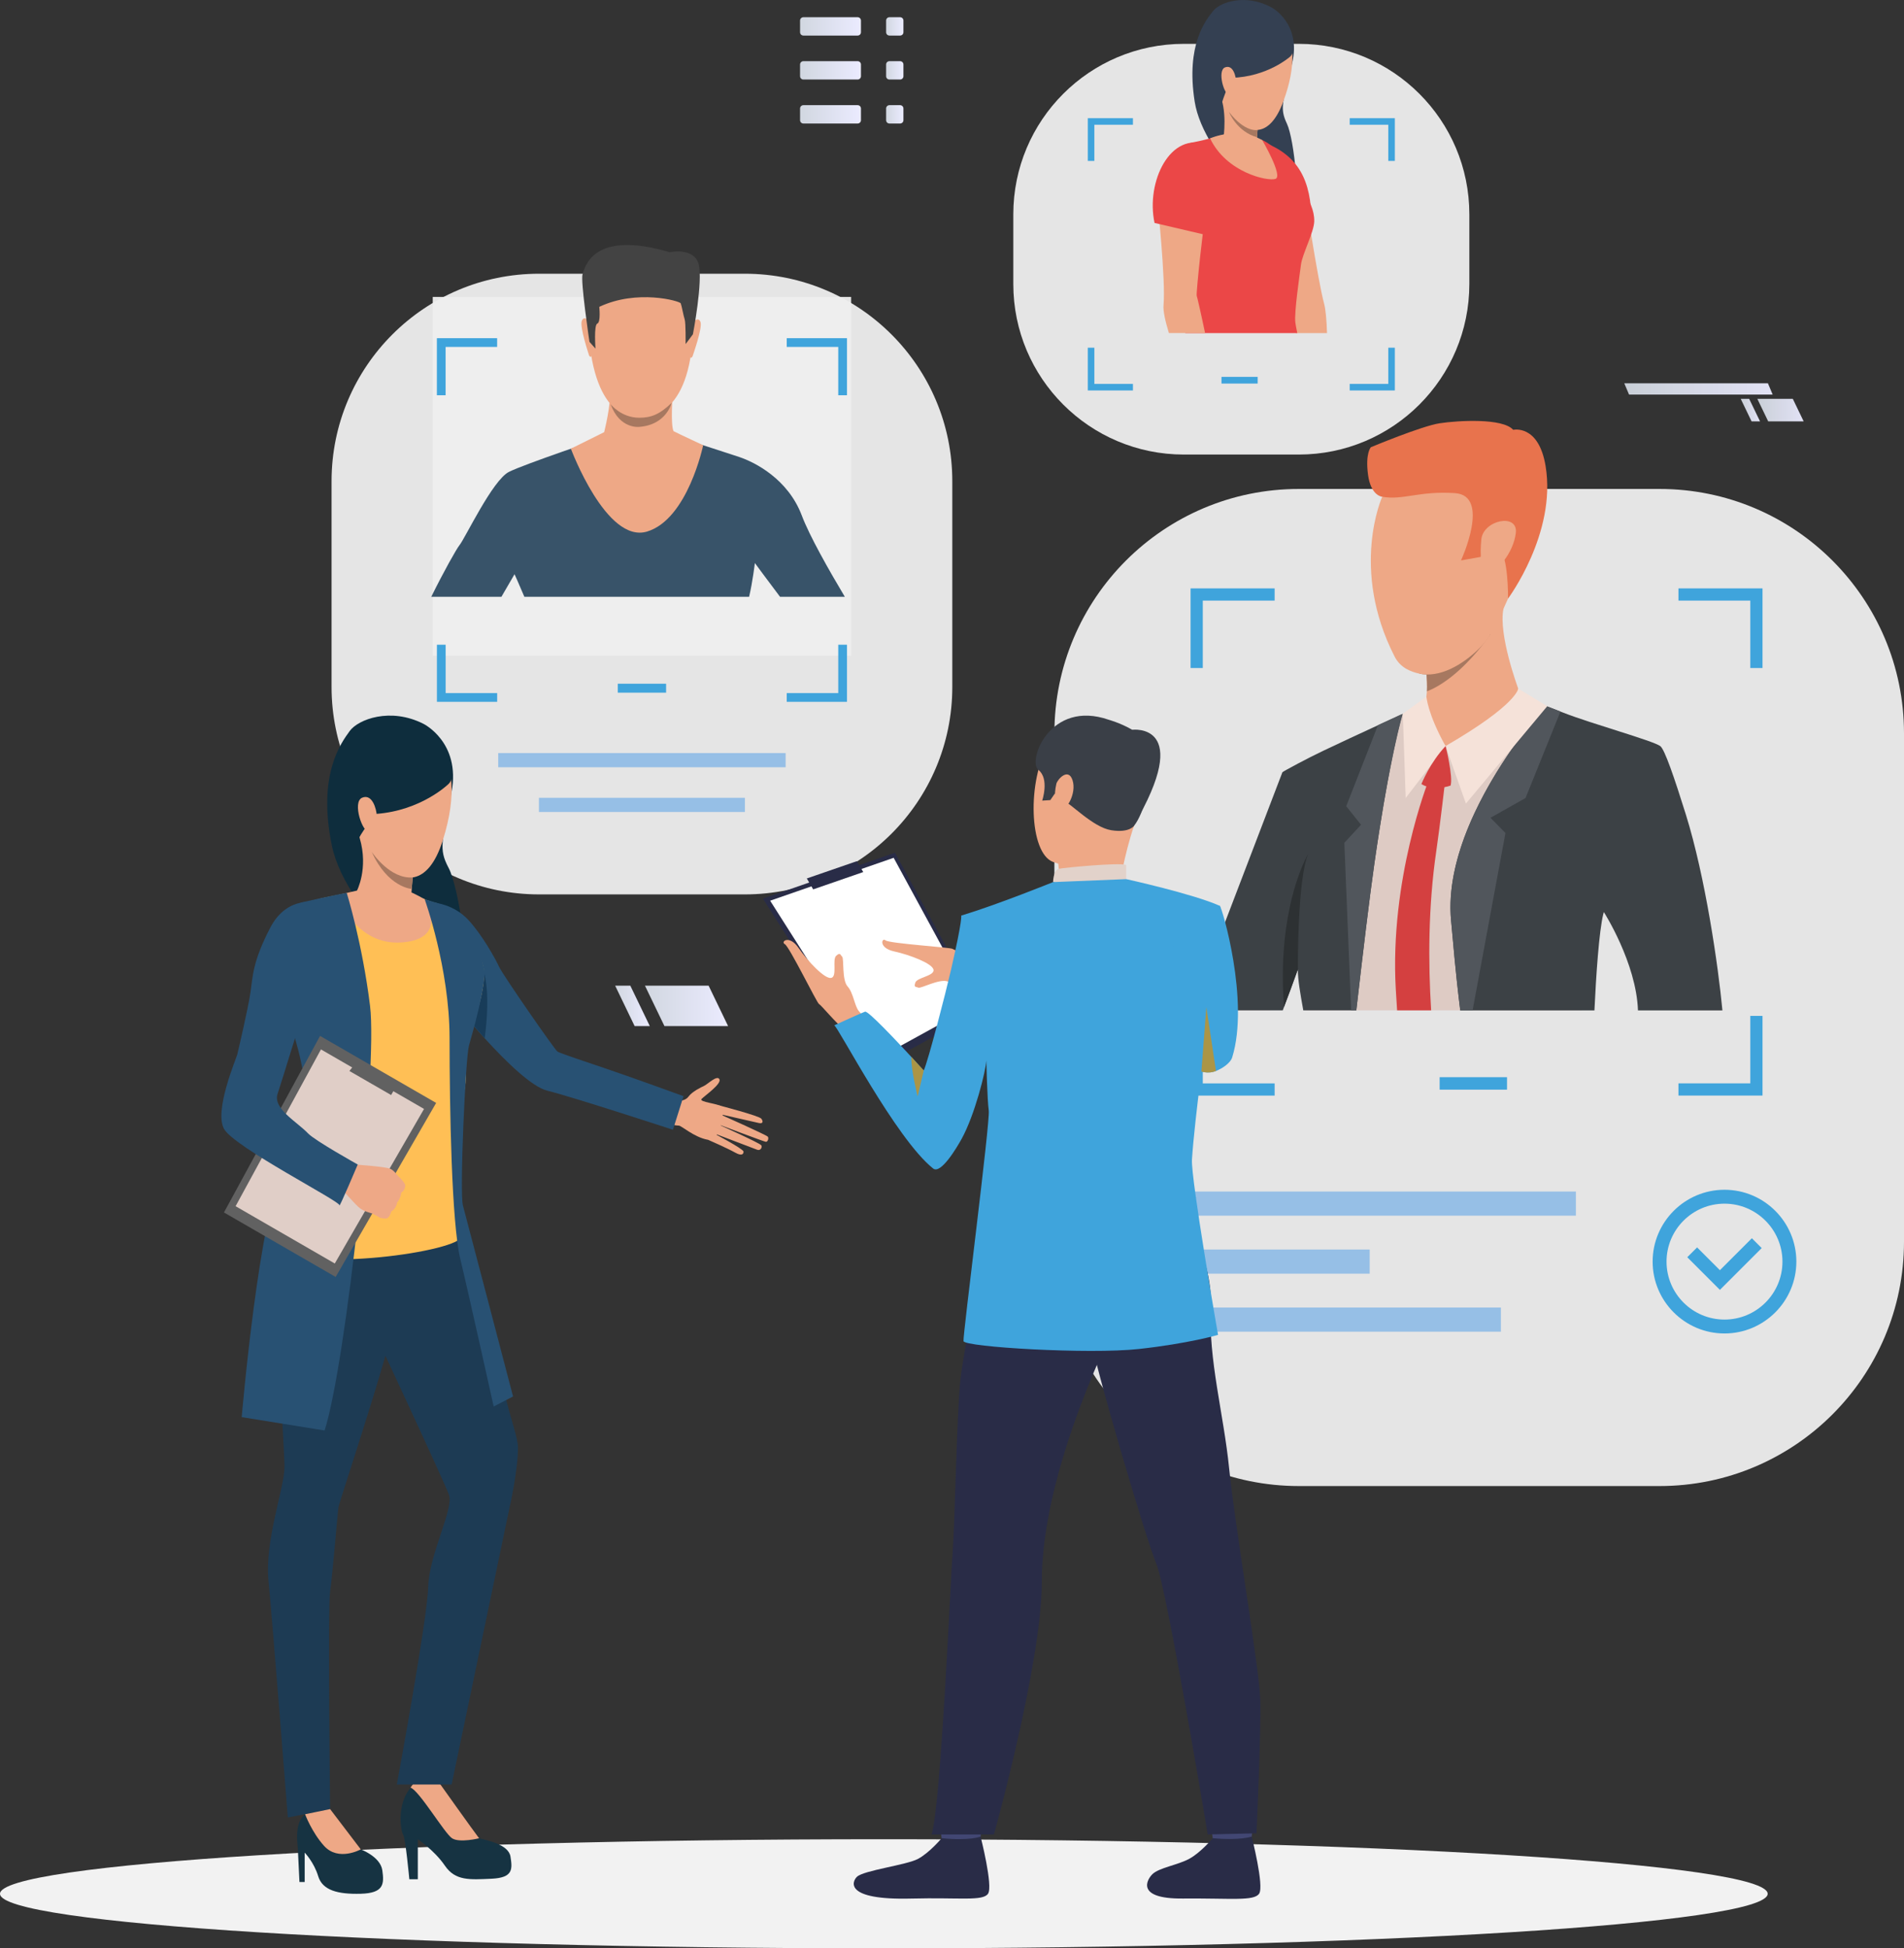 <?xml version="1.0" encoding="utf-8"?>
<!-- Generator: Adobe Illustrator 25.0.0, SVG Export Plug-In . SVG Version: 6.00 Build 0)  -->
<svg version="1.1" id="Layer_1" xmlns="http://www.w3.org/2000/svg" xmlns:xlink="http://www.w3.org/1999/xlink" x="0px" y="0px"
	 viewBox="0 0 538.41 551" style="enable-background:new 0 0 538.41 551;" xml:space="preserve">
<rect x="0" y="0" width="538.41" height="551" fill="#333333" stroke="none"/>
<style type="text/css">
	.st0{opacity:0.95;fill:#EFEFEF;}
	.st1{fill:#96BFE6;}
	.st2{fill:#3FA4DC;}
	.st3{fill:#F2F2F2;}
	.st4{fill:#385369;}
	.st5{fill:#EEA886;}
	.st6{fill:#434343;}
	.st7{fill:#A77860;}
	.st8{fill:#0E2D3D;}
	.st9{fill:#163342;}
	.st10{fill:#1D3B54;}
	.st11{fill:#285173;}
	.st12{fill:#FFBF55;}
	.st13{fill:#183C59;}
	.st14{fill:#616161;}
	.st15{fill:#E0CEC7;}
	.st16{fill:#EEA987;}
	.st17{fill:#344052;}
	.st18{fill:#EB4747;}
	.st19{fill:#393D63;}
	.st20{fill:#DECBC4;}
	.st21{fill:#E8734D;}
	.st22{fill:#3C4145;}
	.st23{fill:#51565C;}
	.st24{fill:#F5E2D9;}
	.st25{fill:#D44040;}
	.st26{fill:#2D3133;}
	.st27{fill:#292C47;}
	.st28{fill:#FFFFFF;}
	.st29{fill:#424773;}
	.st30{fill:#3A3F47;}
	.st31{fill:#E2D2CA;}
	.st32{fill:#323657;}
	.st33{fill:#AB9546;}
	.st34{opacity:0.95;}
	.st35{fill:url(#SVGID_1_);}
	.st36{fill:url(#SVGID_2_);}
	.st37{fill:url(#SVGID_3_);}
	.st38{fill:url(#SVGID_4_);}
	.st39{fill:url(#SVGID_5_);}
	.st40{fill:url(#SVGID_6_);}
	.st41{fill:url(#SVGID_7_);}
	.st42{fill:url(#SVGID_8_);}
	.st43{fill:url(#SVGID_9_);}
	.st44{fill:url(#SVGID_10_);}
	.st45{fill:url(#SVGID_11_);}
</style>
<g>
	<path class="st0" d="M210.62,252.94h-58.19c-32.4,0-58.67-26.27-58.67-58.67v-58.19c0-32.4,26.27-58.67,58.67-58.67h58.19
		c32.4,0,58.67,26.27,58.67,58.67v58.19C269.29,226.67,243.03,252.94,210.62,252.94z"/>
	<rect x="140.89" y="212.97" class="st1" width="81.27" height="4.01"/>
	<rect x="152.4" y="225.62" class="st1" width="58.25" height="4.01"/>
	<path class="st0" d="M469.29,420.26H367.28c-38.17,0-69.12-30.94-69.12-69.12V207.4c0-38.17,30.94-69.12,69.12-69.12h102.01
		c38.17,0,69.12,30.94,69.12,69.12v143.75C538.41,389.32,507.46,420.26,469.29,420.26z"/>
	<g>
		<rect x="407.1" y="304.63" class="st2" width="19.05" height="3.53"/>
	</g>
	<g>
		<rect x="334.76" y="336.97" class="st1" width="110.87" height="6.83"/>
		<rect x="334.76" y="369.77" class="st1" width="89.66" height="6.83"/>
		<rect x="334.76" y="353.37" class="st1" width="52.56" height="6.83"/>
	</g>
	<g>
		<path class="st2" d="M474.63,166.4v3.45h20.32v19.07h3.45V166.4H474.63z M336.67,188.92h3.45v-19.07h20.32v-3.45h-23.77V188.92z
			 M494.95,287.31v19.07h-20.32v3.45h23.77v-22.53H494.95z M340.12,287.31h-3.45v22.53h23.77v-3.45h-20.32V287.31z"/>
	</g>
	<g>
		<g>
			<path class="st2" d="M487.65,377.11c-11.2,0-20.32-9.12-20.32-20.32c0-11.2,9.12-20.32,20.32-20.32s20.32,9.11,20.32,20.32
				C507.96,367.99,498.85,377.11,487.65,377.11z M487.65,340.4c-9.04,0-16.39,7.35-16.39,16.39c0,9.04,7.35,16.39,16.39,16.39
				c9.04,0,16.39-7.35,16.39-16.39C504.03,347.75,496.68,340.4,487.65,340.4z"/>
		</g>
		<g>
			<polygon class="st2" points="486.35,364.78 477.12,355.55 479.9,352.77 486.35,359.22 495.39,350.18 498.17,352.96 			"/>
		</g>
	</g>
	<path class="st3" d="M499.86,535.57c0,8.52-111.9,15.43-249.93,15.43C111.9,551,0,544.09,0,535.57c0-8.52,111.9-15.43,249.93-15.43
		C387.97,520.14,499.86,527.05,499.86,535.57z"/>
	<rect x="122.37" y="83.97" class="st0" width="118.31" height="101.51"/>
	<g>
		<path class="st4" d="M226.72,145.76c-3.9-10.31-13.26-15.04-17.68-16.52c-1.57-0.52-4.38-1.44-7.35-2.4
			c-5.34-1.72-11.17-3.6-11.17-3.6h-18.41c0,0-6.38,2.14-13.15,4.51c0,0.01-0.01,0.01-0.01,0.01c-6.24,2.19-12.82,4.58-15.03,5.69
			c-4.63,2.31-12.42,18.83-13.99,20.73c-0.81,0.98-4.43,7.41-7.98,14.6h19.84c2.1-3.6,3.71-6.39,3.71-6.39s1.25,2.75,2.78,6.39
			h63.55c1-4.23,1.63-9.55,1.63-9.55s3.4,4.63,7.12,9.55h18.32C234.44,161.31,228.91,151.58,226.72,145.76z"/>
		<g>
			<path class="st5" d="M183.52,72.65c0,0,14.4,2.27,12.21,24.8c-2.19,22.53-14.9,20.68-15.75,20.66
				c-0.85-0.02-12.76,0.41-13.69-27.09C166.29,91.01,165.88,70.67,183.52,72.65z"/>
		</g>
		<g>
			<path class="st5" d="M195.94,91.08c0,0,1.58-1.68,2.15,0.02c0.58,1.7-2.15,9.31-2.25,9.66c0,0-0.29,0.66-0.67,0.3
				C194.81,100.7,195.94,91.08,195.94,91.08z"/>
		</g>
		<g>
			<path class="st5" d="M166.67,90.8c0,0-1.54-1.71-2.16-0.02c-0.61,1.69,1.95,9.35,2.06,9.71c0,0,0.27,0.67,0.66,0.31
				C167.63,100.43,166.67,90.8,166.67,90.8z"/>
		</g>
		<g>
			<path class="st6" d="M195.94,94.54l-2.06,2.76c0,0,0.06-6.04-0.27-6.99c-0.33-0.95-0.84-3.84-1.11-4.52
				c-0.28-0.68-12.36-4.07-23.04,0.99c0,0,0.47,4.34-0.55,4.73c-1.02,0.39-0.52,7.08-0.52,7.08l-1.7-1.91c0,0-2.59-17.33-1.95-19.14
				c0.64-1.81,2.68-12.67,24.59-6.22c0,0,6.83-1.45,8.2,3.27C198.88,79.29,195.94,94.54,195.94,94.54z"/>
		</g>
		<path class="st5" d="M192.31,122.84c-0.01-0.02-1.85-0.91-1.85-0.91c-0.9-2.01-0.23-10.47-0.23-10.47s-18.34-4.67-17.81-1.1
			c0.52,3.57-1.58,11.86-1.58,11.86l-9.41,4.67c0,0,10.02,26.91,21.54,23.44c11.52-3.47,15.87-24.41,15.87-24.41L192.31,122.84z"/>
		<path class="st7" d="M172.69,114.33c0,0,2.95,3.81,8.08,3.81c3.37,0,5.79-0.95,9.16-4.22c0,0-1.46,6.22-9.13,6.8
			C180.79,120.73,175.22,121.43,172.69,114.33z"/>
	</g>
	<g>
		<g>
			<g>
				<g>
					<g>
						<g>
							<path class="st8" d="M119.74,204.7c0,0,10.58,5.18,7.96,19.25c-2.62,14.08-3.77,15.98-0.85,21.48
								c2.93,5.5,6.38,28.97,3.75,33.42c-2.63,4.45-32.6-19.55-36.75-39.68c-4.16-20.13,2.63-29.09,5.03-32.42
								C101.29,203.42,110.4,199.96,119.74,204.7z"/>
						</g>
					</g>
				</g>
			</g>
		</g>
		<g>
			<path class="st9" d="M115.75,531.46h2.4v-11.31c0,0,4.7,3.14,7.66,7.47c2.95,4.33,7.01,3.97,13.19,3.69
				c6.18-0.28,5.9-2.77,5.35-6.27c-0.55-3.5-6.82-4.61-8.85-5.16c-2.03-0.55-6.63-8.49-8.12-10.42c-2.02-2.64-3.09-5.16-3.09-5.16
				s-1.15-4.7-6.87,0c-5.72,4.7-4.06,13.74-3.41,14.57C114.65,519.69,115.75,531.46,115.75,531.46z"/>
		</g>
		<g>
			<path class="st5" d="M127.83,519.87c2.12,1.38,7.65,0,7.65,0c-1.57-2.03-11.21-15.59-11.21-15.59c-5.86-3.41-8.17,1.28-8.17,1.28
				C118.5,506.3,125.71,518.49,127.83,519.87z"/>
		</g>
		<g>
			<g>
				<g>
					<g>
						<path class="st5" d="M189.5,311.24c0,0,3.84,0.74,5.15-1.07c1.12-1.53,3.67-2.71,4.45-3.08c1.05-0.49,3.71-3.18,4.34-1.86
							c0.63,1.32-4.18,4.65-5.04,5.55c-0.87,0.9,4.71,1.3,5.67,2.17c0.96,0.88-0.22,10.08-4.02,9.36c-3.8-0.72-7.38-3.99-8.07-3.98
							c-0.69,0.01-2.78-0.41-2.78-0.41L189.5,311.24z"/>
					</g>
				</g>
			</g>
		</g>
		<g>
			<g>
				<g>
					<g>
						<path class="st5" d="M203.22,312.58c0,0,11.48,2.97,12.08,3.8c0.6,0.84,0.4,1.45-0.68,1.22c-1.08-0.23-11.17-2.54-11.17-2.54
							s13,5.79,13.64,6.37c0.38,0.34,0.06,1.55-0.53,1.48c-0.59-0.07-13.8-5.08-13.8-5.08s12.12,5.43,12.52,6.07
							c0.34,0.56-0.22,1.6-1.15,1.26c-0.93-0.34-12.46-4.74-12.46-4.74s8.58,4.51,8.59,5.25c0.01,0.45-0.21,1.51-2.39,0.28
							c-2.18-1.23-7.62-3.6-7.62-3.6L203.22,312.58z"/>
					</g>
				</g>
			</g>
		</g>
		<g>
			<path class="st9" d="M84.68,532.23h1.48v-8.3c0,0,2.62,2.7,3.82,6.67c1.2,3.97,5.49,5.14,12.04,4.96
				c6.55-0.18,6.64-2.77,6.09-6.64c-0.55-3.87-6.09-5.9-6.09-5.9c-2.49-2.21-8.67-11.39-8.67-11.39s-3.97-1.06-7.08,1.45
				c-3.11,2.51-2.14,8.19-2.05,9.66C84.31,524.2,84.68,532.23,84.68,532.23z"/>
		</g>
		<g>
			<path class="st10" d="M89.2,334.49c0,0-7.8,10.14-9.92,22.18c-2.12,12.04,1.25,52.43,1.16,58.38
				c-0.09,5.95-5.63,20.75-4.52,31.96c1.11,11.21,5.47,66.98,5.47,66.98l11.96-2.37c0,0-0.69-56.86,0-61.56s2.08-21.85,2.36-23.79
				c0.28-1.94,17.56-52.79,17.56-61.47C113.27,356.12,108.02,320.34,89.2,334.49z"/>
		</g>
		<g>
			<path class="st10" d="M128.4,338.46c0,0,12.82,48.93,14.34,55.7c1.52,6.78,3.73,12.37,3.73,15.25c0,6.68-2.48,17.4-2.48,17.4
				l-16.28,77.86h-15.5c0,0,8.64-46.71,8.87-55.84c0.23-9.15,7.28-22.15,5.9-26.03c-1.38-3.87-22.27-48.56-22.27-48.56
				S88.88,324.26,128.4,338.46z"/>
		</g>
		<g>
			<path class="st5" d="M102.02,523.01l-8.67-11.39l-7.08,1.45c0,0,1.9,5.1,5.35,8.93C95.69,526.54,102.02,523.01,102.02,523.01z"/>
		</g>
		<g>
			<g>
				<path class="st11" d="M123.1,255.32c0,0,5.29,0.5,9.28,4.78s7.74,11.1,8.79,13.38c1.05,2.28,15.71,23.43,16.47,23.91
					c0.76,0.48,8.13,2.94,13.01,4.58c7.54,2.54,22.64,8.03,22.64,8.03l-3,9.5c0,0-28.4-9.29-35.52-11.05
					c-8.7-2.14-28.72-27.83-28.72-27.83S111.12,263.11,123.1,255.32z"/>
			</g>
		</g>
		<g>
			<g>
				<path class="st12" d="M113.88,251.61c0,0,6.85,3.23,9.22,3.71c2.38,0.48,11.6,12.46,13.22,16.83c1.62,4.37,0,10.93-3.33,18.64
					c-3.33,7.7-0.19,10.27-1.71,17.97c-1.52,7.7-1.03,36.52-0.75,40.79c0.29,4.28-44.51,10.76-53.35,2.97
					c0,0,5.99-25.97,13.07-33.38c1.53-1.6,1.37-12.28,0.32-14.95c-1.05-2.66-12.84-22.54-12.84-22.54s-0.87-20.16,4.28-24.15
					c4.47-3.47,16.65-4.71,18.84-5.47C103.05,251.27,109.41,250.94,113.88,251.61z"/>
			</g>
		</g>
		<g>
			<g>
				<path class="st5" d="M117.15,243.71c0,0-0.2,1.88-0.44,4.43c-0.09,1.01-0.19,2.12-0.28,3.26c-0.27,3.42-0.49,7.08-0.36,8.96
					c0,0-7.12,7.13-15.2-8.32c0,0,3.4-6.37,0.84-15.05C99.14,228.31,117.15,243.71,117.15,243.71z"/>
			</g>
		</g>
		<g>
			<path class="st13" d="M137.06,293.62c0,0,1.71-11.39-0.11-18.32c0,0,0,5.96-3.27,14.41L137.06,293.62z"/>
		</g>
		<g>
			<path class="st5" d="M95.4,253.13c0,0,4.89,14.45,18.33,13.39c13.44-1.06,6.37-12.2,6.37-12.2s-3.35-1.92-4.29-2.1
				c-0.94-0.18-14.85-0.36-14.85-0.36L95.4,253.13z"/>
		</g>
		<g>
			<path class="st11" d="M120.09,254.32c0,0,7.04,19.47,7.04,39.31c0,19.84,0.57,52.16,3.02,62.36c2.46,10.21,9.45,41.77,9.45,41.77
				l5.48-2.83c0,0-13.18-50.37-14.17-54c-1-3.63,0.76-42.01,1.7-45.22c0.94-3.21,4.96-17.51,4.34-21.48
				c-0.79-5-5.47-12.4-13.03-18.77L120.09,254.32z"/>
		</g>
		<g>
			<path class="st11" d="M98.05,252.52c0,0,4.37,14,6.59,31.94c2.22,17.94-6.8,101.19-12.85,120.09l-23.44-3.78
				c0,0,5.04-58.85,11.89-69.56c6.85-10.71,9.03-20.19,1.63-42.54c-7.39-22.35,3.24-33.42,3.24-33.42S96,252.76,98.05,252.52z"/>
		</g>
		<g>
			<polygon class="st14" points="123.33,311.91 94.92,361.13 63.33,342.89 90.51,292.96 			"/>
		</g>
		<g>
			<polygon class="st15" points="119.91,313.61 94.67,357.32 66.62,341.12 90.76,296.78 			"/>
		</g>
		<g>
			<polygon class="st14" points="110.6,309.68 112.37,306.61 101.03,300.06 98.81,302.88 			"/>
		</g>
		<g>
			<g>
				<g>
					<g>
						<g>
							<g>
								<path class="st5" d="M109.24,344.6c0,0-1.29,0.01-1.86-0.27c0,0-0.99-0.58-1.72-0.94c-0.23-0.12-0.44-0.21-0.58-0.26
									c-0.58-0.2-1.91-0.47-3.17-1.34c-1.26-0.87-5.7-6.02-5.7-6.02l2.1-3.2l1.54-3.27c0,0,9.34,0.6,10.61,1.28
									c0.12,0.07,0.24,0.14,0.35,0.21c1.01,0.68,1.49,1.61,1.98,2.02c0.18,0.15,1.86,1.8,1.81,2.5c-0.08,0.97-0.53,1.62-1.12,1.94
									c0,0-0.24,1.9-1.18,2.79c0,0-0.17,1.76-1.65,2.53C110.65,342.58,110.28,344.35,109.24,344.6z"/>
							</g>
						</g>
					</g>
				</g>
			</g>
		</g>
		<g>
			<g>
				<path class="st11" d="M89.99,255.32c0,0-8.63-2.47-13.57,7.04c-4.94,9.51-4.92,13.57-5.58,18.21
					c-0.62,4.38-3.44,16.35-3.73,17.59c-0.29,1.24-6.66,15.98-3.74,21.13c2.94,5.18,32.81,20.42,32.62,21.56
					c-0.19,1.14,5.17-11.52,5.17-11.52s-12.09-6.74-14.06-8.81c-3.22-3.37-10-7-8.6-11.18c1.64-4.91,6.55-21.47,7.69-23.9
					C87.33,283.01,97.26,258.41,89.99,255.32z"/>
			</g>
		</g>
		<g>
			<g>
				<g>
					<g>
						<g>
							<path class="st16" d="M118.21,206.27c0,0,15.36,4.83,7.02,31.34c-8.34,26.51-29.32-3.07-27.13-19.23
								C100.3,202.23,118.21,206.27,118.21,206.27z"/>
						</g>
					</g>
				</g>
			</g>
		</g>
		<g>
			<g>
				<g>
					<g>
						<g>
							<path class="st8" d="M126.8,221.74c0,0-7.63,7.49-20.41,8.43c0,0-4.91,5.76-5.29,8.02c0,0-11.4-19.43,2.61-31.07
								C117.73,195.46,131.95,216.94,126.8,221.74z"/>
						</g>
					</g>
				</g>
			</g>
		</g>
		<g>
			<g>
				<g>
					<g>
						<g>
							<path class="st16" d="M106.55,230.69c-0.1-1.93-1.29-6.32-4.16-5.09c-2.87,1.23,0.18,10.17,2.08,9.62
								C104.47,235.22,106.78,235.26,106.55,230.69z"/>
						</g>
					</g>
				</g>
			</g>
		</g>
		<g>
			<path class="st7" d="M116.71,248.14c-0.09,1.01-0.19,2.12-0.28,3.26c0,0-6.78-0.4-11.31-10.49
				C105.41,241.35,110.38,248.65,116.71,248.14z"/>
		</g>
	</g>
	<path class="st0" d="M367.27,128.55h-32.5c-26.64,0-48.23-21.59-48.23-48.23V60.63c0-26.64,21.59-48.23,48.23-48.23h32.5
		c26.64,0,48.23,21.6,48.23,48.23v19.68C415.5,106.95,393.9,128.55,367.27,128.55z"/>
	<g>
		<rect x="345.41" y="106.58" class="st2" width="10.23" height="1.89"/>
	</g>
	<g>
		<g>
			<g>
				<g>
					<path class="st17" d="M359.78,2.23c0,0,8.24,4.53,5.62,15.65c-2.62,11.13-3.61,12.6-1.49,17.09c2.13,4.5,3.99,23.34,1.73,26.79
						s-25.25-16.81-27.81-33.02c-2.55-16.21,3.2-23.09,5.23-25.66C345.11,0.51,352.51-1.9,359.78,2.23z"/>
				</g>
			</g>
		</g>
		<g>
			<path class="st5" d="M375.25,94.2h-8.82c-0.43-4.35-0.82-7.38-0.74-7.83c0.13-0.74-8.78-24.11-9.61-26.04
				c-0.84-1.93-4.1-7.11-4.53-11.99c-0.43-4.88,5.93-6.85,5.93-6.85c8.59,1.54,11.5,13.42,11.5,13.42s3.61,24.1,5.43,30.88
				C374.88,87.52,375.14,90.59,375.25,94.2z"/>
		</g>
		<path class="st18" d="M370.81,60.71l-13.14,5.54c0,0-12.08-29.97-1.95-26.62C365.81,42.96,370.35,49.23,370.81,60.71z"/>
		<g>
			<path class="st18" d="M367.89,74.82c-0.38,2.98-1.95,13.52-1.6,16.36c0.06,0.47,0.25,1.55,0.55,3.02h-31.68
				c0.84-3.01,1.61-5.67,2.07-7.22c1.54-5.1,0.07-6.47-0.71-10.55c-0.3-1.6-1.37-4.63-2.53-8.06c-0.39-1.14-0.79-2.34-1.17-3.54
				c-1.39-4.32-2.04-8.74-2.44-11.31c-1.91-12.19,7.46-13.36,7.46-13.36c3.48-0.64,9.57-2.52,9.57-2.52l9.53,1.98
				c0,0,0.91,0.34,2.23,1.32c0,0,0.01,0,0.01,0.01c0.64,0.47,1.37,1.09,2.14,1.88c1.04,1.07,3.12,4.13,5.18,7.49
				c0.63,1.03,1.27,2.09,1.87,3.13c1.94,3.35,3.32,6.06,3.27,9.11C371.6,65.56,368.27,71.84,367.89,74.82z"/>
		</g>
		<path class="st5" d="M356.93,39.62c0,0,5.97,10.2,3.75,10.97c-2.22,0.76-13.92-1.81-18.49-11.46
			C342.19,39.13,349.87,35.64,356.93,39.62z"/>
		<path class="st5" d="M356.07,44.28c0,0-5.3,2.24-10.11-5.14c0,0,1.29-8.39-1.44-13.24c-2.73-4.85,11.93,5.82,11.93,5.82
			s-0.24,1-0.48,2.48c-0.13,0.76-0.26,1.64-0.35,2.57c-0.08,0.78-0.15,1.59-0.17,2.41C355.38,41.05,355.52,42.93,356.07,44.28z"/>
		<path class="st19" d="M342.91,55.71c-1.09,5.62-8.93,12.65-8.93,12.65c-0.39-1.15-0.79-2.34-1.17-3.54
			C338.21,61.38,342.91,55.71,342.91,55.71z"/>
		<g>
			<path class="st5" d="M340.94,60.18c-0.5,2.05-2.78,22.78-2.53,23.48c0.15,0.41,1.25,5.2,2.36,10.53h-10.23
				c-1.05-3.43-1.67-6.29-1.52-7.9c0.65-6.99-1.72-29.28-1.72-29.28s-2.12-13.48,9.07-15.17c0,0,6.61,0.87,7.01,5.75
				C343.78,52.48,341.44,58.14,340.94,60.18z"/>
		</g>
		<path class="st18" d="M326.48,63.05l13.89,3.24c0,0,11.01-21.39,1.09-25.29C331,36.88,323.97,51.38,326.48,63.05z"/>
		<g>
			<g>
				<g>
					<path class="st16" d="M358.49,3.41c0,0,12.07,4.43,4.42,25.25c-7.65,20.82-23.26-3.55-20.9-16.35
						C344.37-0.48,358.49,3.41,358.49,3.41z"/>
				</g>
			</g>
		</g>
		<g>
			<g>
				<g>
					<path class="st17" d="M364.76,16.07c0,0-6.37,5.69-16.59,5.95c0,0-2.39,5.82-2.78,7.61c0,0-10.1-17.34,1.51-26.1
						C358.52-5.22,369.05,12.44,364.76,16.07z"/>
				</g>
			</g>
		</g>
		<g>
			<g>
				<g>
					<path class="st16" d="M349.55,23.27c-0.01-1.54-0.79-5.09-3.12-4.22c-2.33,0.87-0.24,8.12,1.29,7.75
						C347.73,26.81,349.57,26.92,349.55,23.27z"/>
				</g>
			</g>
		</g>
		<path class="st7" d="M355.46,38.81c-5.67-1.57-7.86-6.97-7.93-7.15c4.61,5.96,8.09,5.1,8.09,5.1
			C355.54,37.54,355.53,38.02,355.46,38.81z"/>
	</g>
	<g>
		<path class="st2" d="M381.67,33.42v1.85h10.91v10.24h1.85V33.42H381.67z M307.61,45.51h1.85V35.27h10.91v-1.85h-12.76V45.51z
			 M392.58,98.33v10.24h-10.91v1.85h12.76V98.33H392.58z M309.46,98.33h-1.85v12.09h12.76v-1.85h-10.91V98.33z"/>
	</g>
	<g>
		<rect x="174.7" y="193.36" class="st2" width="13.66" height="2.53"/>
	</g>
	<g>
		<path class="st2" d="M222.47,95.64v2.47h14.57v13.67h2.47V95.64H222.47z M123.54,111.78h2.47V98.11h14.57v-2.47h-17.04V111.78z
			 M237.04,182.33v13.68h-14.57v2.47h17.04v-16.15H237.04z M126.02,182.33h-2.47v16.15h17.04v-2.47h-14.57V182.33z"/>
	</g>
	<g>
		<g>
			<path class="st20" d="M486.71,285.73h-11.56c-0.21-0.46-0.38-0.86-0.52-1.19c-3.43-8.1-21.1-26.66-21.1-26.66s0,0.01,0,0.04
				c0,0-0.01,0.01-0.01,0.02c0,0,0,0.01,0,0.02c-0.01,0.03-0.02,0.05-0.03,0.08c-0.01,0.04-0.02,0.09-0.04,0.15
				c-0.01,0.03-0.02,0.07-0.02,0.1c-0.01,0.03-0.02,0.05-0.03,0.08c-0.72,2.71-4.28,16.18-6.06,27.36h-78.2
				c-0.18-1.04-0.39-2.02-0.63-2.94c-0.71-2.78-1.2-5.52-1.51-8.09c-0.01-0.13-0.03-0.25-0.04-0.38c-0.06-0.47-0.11-0.95-0.15-1.41
				c-0.67-7.02-0.17-12.4-0.13-12.94c-0.22,0.47-1.8,6.27-3.87,13.42c-1.14,3.92-2.42,8.26-3.7,12.34h-18.47l23.17-66.85
				c0.51-0.4,6.53-3.31,10.91-5.4c4.48-2.13,9.88-5.26,14.75-7.94c2.49-1.37,4.85-2.61,6.89-3.54l0.31-0.14v-0.01
				c3.37-1.54,5.61-2.56,5.61-2.56s0,0,0.01,0c0.08-0.01,0.61-0.06,1.46-0.14c4.71-0.45,19.31-1.82,24.2-2.1
				c0.4-0.03,0.74-0.04,1.01-0.05c0.22-0.01,0.39-0.01,0.49,0c0.61,0.04,3.63,1.09,7.58,2.6c0.15,0.05,0.3,0.11,0.45,0.17
				c0.19,0.07,0.37,0.14,0.56,0.21c0.34,0.13,0.69,0.26,1.05,0.4c0.7,0.28,1.44,0.56,2.17,0.85c0.25,0.1,0.51,0.2,0.77,0.3
				c7.92,3.14,16.99,7.03,19.14,8.58c1.43,1.02,5.86,9.37,11,19.71C477.72,247.55,484.49,273.12,486.71,285.73z"/>
		</g>
		<g>
			<path class="st5" d="M429.32,194.73c-0.21,10.51-20.56,16.26-20.56,16.26s-8.51-10.67-6.48-11.69c0.8-0.4,1.12-1.99,1.22-3.78
				c0.09-1.7-0.02-3.58-0.12-4.77c-0.06-0.74-0.12-1.22-0.12-1.22s2.91-3.07,6.61-6.72c6.46-6.39,15.35-14.58,15.37-11.32
				c0,0.17-0.02,0.38-0.08,0.62C423.61,179.43,429.32,194.73,429.32,194.73z"/>
		</g>
		<g>
			<path class="st7" d="M421.49,179.33C421.49,179.33,421.49,179.33,421.49,179.33c-0.04,0.06-0.9,1.35-2.38,3.21
				c-3.12,3.93-9,10.39-15.6,12.98c0.09-1.7-0.02-3.58-0.12-4.77c-0.68-0.02-1.35-0.1-2.02-0.24c1.81-3.16,4.43-6.48,4.43-6.48
				l4.09-1.22L421.49,179.33z"/>
		</g>
		<g>
			<path class="st5" d="M425.39,171.62c-1.76,3.83-3.43,6.61-3.91,7.71c0,0,0,0,0,0c-0.31,0.72-1.15,1.88-2.38,3.21
				c-3.35,3.61-9.59,8.38-15.72,8.21c-0.68-0.02-1.35-0.1-2.02-0.24c-2.47-0.54-5.4-1.69-7-4.84c-12.7-24.86-3.5-45.19-3.5-45.19
				s34.72-9.82,40.15,0.63C434.82,148.44,429.53,162.62,425.39,171.62z"/>
		</g>
		<g>
			<path class="st21" d="M390.86,140.48c0,0-3.22-0.18-4.02-6.29c-0.79-6.04,0.81-7.71,0.81-7.71s14.33-6,19.48-6.78
				c5.15-0.78,17.8-1.53,20.77,1.86c0,0,7.21-1.67,9.17,10.29c3.12,18.98-10.62,37.42-10.62,37.42s0.12-12.4-2.62-14.04
				c-2.74-1.64-5.1,2.26-5.1,2.26l-5.59,1c0,0,8.5-18.35-1.7-19.03C401.25,138.78,396.7,141.54,390.86,140.48z"/>
		</g>
		<g>
			<path class="st5" d="M418.89,152.54c0.53-5.46,10.41-7.55,9.75-1.82c-0.66,5.73-5.53,11.23-7.77,11.03
				C418.62,161.56,418.48,156.7,418.89,152.54z"/>
		</g>
		<g>
			<path class="st22" d="M476.72,230.34c-3.22-10.31-6-18.47-7.24-19.35c-2.16-1.55-19.3-6.27-27.44-9.45
				c-0.26-0.1-0.52-0.2-0.77-0.3c-0.73-0.29-1.47-0.57-2.17-0.85c-0.35-0.14-0.7-0.27-1.05-0.4c-0.19-0.07-0.37-0.14-0.56-0.21
				c-0.15-0.06-0.3-0.12-0.45-0.17c-0.01,0.01-0.02,0.03-0.04,0.04c-0.72,0.81-4.49,5.09-8.98,11.49
				c-8.41,11.95-19.36,31.31-17.68,49.18c0.54,5.73,1.21,13.97,2.32,23.21c0.08,0.73,0.17,1.47,0.27,2.21h37.94
				c0.46-9.68,1.29-22.42,2.53-27.36c0.01-0.03,0.02-0.05,0.03-0.08c0-0.03,0.01-0.07,0.02-0.1c0.01-0.05,0.03-0.1,0.04-0.15
				c0.01-0.03,0.02-0.05,0.03-0.08c0-0.01,0-0.02,0-0.02c0-0.01,0.01-0.02,0.01-0.02s9.18,14.35,9.65,27.81h23.88
				C485.89,273.23,482.24,248.04,476.72,230.34z"/>
		</g>
		<g>
			<path class="st22" d="M396.52,202.12c0,0-2.87,9.53-6.57,33.34c0,0,0,0,0,0.01c-0.13,0.79-0.25,1.61-0.38,2.44
				c-0.01,0.09-0.03,0.19-0.04,0.29c-0.09,0.54-0.17,1.11-0.25,1.67c-0.01,0.07-0.02,0.13-0.03,0.2c-0.06,0.37-0.12,0.75-0.17,1.15
				c-0.14,0.94-0.28,1.9-0.42,2.88c-1.39,9.72-3.24,25.15-5.12,41.63h-15c-0.81-4.58-1.58-8.74-1.52-11.6
				c-0.03,0.06-0.05,0.13-0.07,0.19c-1.2,3.32-2.51,6.93-3.85,10.44c-0.12,0.32-0.24,0.64-0.36,0.97h-25.85l25.75-67.35
				c0.51-0.4,7.14-3.97,11.53-6.05c4.58-2.18,10.36-4.87,15.49-7.23c2.45-1.14,4.76-2.19,6.71-3.09L396.52,202.12z"/>
		</g>
		<g>
			<path class="st23" d="M431.39,225.68l-9.91,5.59l4.23,4.31l-9.29,50.15h-3.5c-1.29-10.14-2.02-19.24-2.59-25.43
				c-2.58-27.64,24.99-58.81,26.7-60.71c1.33,0.5,2.76,1.06,4.23,1.64L431.39,225.68z"/>
		</g>
		<g>
			<path class="st23" d="M396.67,201.86c0,0-3.7,12.08-8.01,42.24c-1.39,9.71-3.25,25.15-5.13,41.63h-1.46l-1.92-47.38l4.72-5.11
				l-4.19-5.24l8.97-22.91c2.45-1.14,4.76-2.19,6.71-3.09L396.67,201.86z"/>
		</g>
		<g>
			<path class="st24" d="M437.53,199.72l-8.21-4.99c0,0-0.23,4.5-20.56,16.26l5.77,16.26L437.53,199.72z"/>
		</g>
		<g>
			<path class="st24" d="M403.36,197c0,0,0.32,4.86,5.41,13.99l-11.27,14.69l-0.82-23.82L403.36,197z"/>
		</g>
		<g>
			<path class="st25" d="M408.79,210.99c0,0,2.18,8.74,1.4,11.18c0,0-4.8,1.75-8.25-0.44C401.94,221.74,404.38,215.62,408.79,210.99
				z"/>
		</g>
		<g>
			<path class="st25" d="M406.15,240.69c-2.3,15.69-2.3,31.56-1.45,45.04h-9.63c-0.13-1.9-0.25-3.88-0.37-5.95
				c-1.79-31.07,9.19-58.83,9.19-58.83l4.9-1.23C408.79,219.72,407.21,233.45,406.15,240.69z"/>
		</g>
		<g>
			<path class="st26" d="M367.33,260.05c-0.37,7.45-0.31,14.07-0.31,14.07s0,0,0,0c0,0.04-0.01,0.24-0.03,0.57
				c-0.02-0.13-0.03-0.25-0.05-0.37c-1.19,3.32-2.51,6.93-3.85,10.44c-0.31-4.07-0.39-7.86-0.3-11.37
				c0.53-20.9,7.11-31.86,7.11-31.86C368.4,245.17,367.68,252.99,367.33,260.05z"/>
		</g>
	</g>
	<g>
		<g>
			<polygon class="st27" points="277.37,285.82 246.62,302.73 215.73,254.13 253.09,241.15 			"/>
		</g>
		<g>
			<polygon class="st28" points="275.42,284.36 246.66,300.17 217.78,254.72 252.71,242.59 			"/>
		</g>
		<g>
			<path class="st5" d="M285.95,275.86c0,0-5.35-2.56-7.7-3.9c-2.35-1.34-8.39-3.18-8.88-3.61c-0.49-0.44-17.92-1.51-18.97-2.42
				c-1.06-0.91-2.08,2.14,2.43,3.13c4.52,0.99,10.8,3.41,11.15,5.17c0.34,1.77-4.64,2.18-5.14,3.64c-0.5,1.45,0.14,1.13,0.86,1.44
				c0.71,0.31,5.93-2.58,8.22-1.76c2.29,0.82,5.8-0.32,7.55,0.29c1.76,0.6,10.3,3.48,10.3,3.48L285.95,275.86z"/>
		</g>
		<g>
			<path class="st5" d="M245.12,296.63c0,0-4.5-4.05-6.67-5.74c-2.18-1.69-6.26-6.67-6.86-6.96c-0.6-0.29-8.4-16.29-9.67-16.93
				c-1.27-0.64,1.2-2.8,3.89,1.07c2.69,3.87,7.42,8.85,9.22,8.49c1.8-0.36,0.25-5.22,1.42-6.26c1.17-1.04,1.12-0.31,1.69,0.25
				c0.57,0.55-0.12,6.59,1.55,8.43c1.66,1.84,1.96,5.59,3.21,7.01c1.25,1.42,7.29,8.35,7.29,8.35L245.12,296.63z"/>
		</g>
		<g>
			<path class="st29" d="M341.96,512.95c0,0,0.97,6.75,1.09,7.77c0.12,1.01,10.82-0.6,10.82-0.6l0.87-8.04
				C354.74,512.08,343.3,511.99,341.96,512.95z"/>
		</g>
		<g>
			<path class="st27" d="M342.94,519.85c0,0-3.39,4.07-6.67,5.84c-3.28,1.77-8.43,2.48-10.37,4.31c-1.4,1.33-5.1,7.03,8.52,6.91
				c13.62-0.12,20.18,0.81,21.64-1.38c1.46-2.19-2.11-16.14-2.11-16.14S350.73,520.56,342.94,519.85z"/>
		</g>
		<g>
			<path class="st29" d="M265.3,512.95c0,0,0.97,6.75,1.09,7.77c0.12,1.01,10.82-0.6,10.82-0.6l0.87-8.04
				C278.08,512.08,266.64,511.99,265.3,512.95z"/>
		</g>
		<g>
			<path class="st27" d="M266.28,519.85c0,0-3.39,4.07-6.67,5.84c-3.28,1.77-15.34,3.23-17.28,5.07c-1.4,1.33-3.73,6.66,15.43,6.16
				c13.61-0.35,20.18,0.81,21.64-1.38c1.46-2.19-2.11-16.14-2.11-16.14S274.25,520.64,266.28,519.85z"/>
		</g>
		<g>
			<path class="st27" d="M333.1,339.46c0,0,10.05,15.97,9.3,30.41c-0.75,14.44,3.65,30.2,5.16,45.28
				c1.68,16.81,8.57,56.62,8.82,65.61c0.25,8.99-1.07,37.71-1.07,37.71l-13.79,0.32c0,0-11.58-69.59-14.58-76.69
				c-3-7.1-17.88-57.72-18.38-63.4C308.06,373.02,333.1,339.46,333.1,339.46z"/>
		</g>
		<g>
			<path class="st27" d="M280.18,341.62c0,0-7.58,39.57-8.58,48.41c-1,8.84-1.67,42.76-2.17,48.29c-0.5,5.52-3.33,72.27-6,80.48
				h17.63c0,0,13.54-48.52,13.54-71.48c0-22.96,10.46-49.91,17.21-65.06c6.75-15.15,22.2-15.51,26.35-43.61
				C338.16,338.64,285.8,332.71,280.18,341.62z"/>
		</g>
		<g>
			<path class="st5" d="M316.32,205.17c0,0-13.49-5.04-19.72,5.23c-6.22,10.27-5.62,30.84,1.18,33.36c6.8,2.53,17.02,1.21,20.5-5.22
				c3.48-6.43,6.63-15.72,6.48-21.93C324.61,210.41,319.87,206.97,316.32,205.17z"/>
		</g>
		<g>
			<path class="st5" d="M299.25,244.24c0,0,0.56,3.64-0.37,5.44c-0.93,1.79,17.48,1.84,17.48,1.84s1.49-9.76,4.33-18.01
				C323.53,225.26,299.25,244.24,299.25,244.24z"/>
		</g>
		<g>
			<path class="st30" d="M320.7,233.51c0,0-1.27,2.1-6.46,1.28c-5.19-0.81-11.51-7.71-13.68-8.47c-2.17-0.76-2.19-2.03-2.19-2.03
				l-1.36,1.98l-2.3,0.15c0,0,2.1-6.17-1.07-8.69c-3.16-2.52,3.28-19.98,19.92-14.17c0,0,12.78,3.52,12.31,10.79
				C325.42,221.61,323.56,229.89,320.7,233.51z"/>
		</g>
		<g>
			<path class="st31" d="M297.79,249.46c0,0,0.06-3.43,1.61-3.76c1.55-0.33,17.16-1.83,19.06-1.08v3.99
				C318.47,248.62,314.79,250.88,297.79,249.46z"/>
		</g>
		<g>
			<path class="st5" d="M298.72,221.65c0.29-1.22,3.39-4.7,4.58-0.97s-1.79,8.74-3.45,8.32
				C298.18,228.56,297.98,224.74,298.72,221.65z"/>
		</g>
		<g>
			<path class="st32" d="M235.88,289.97c0.01,0,0.02,0,0.03,0C235.79,290.02,235.78,290.02,235.88,289.97z"/>
		</g>
		<g>
			<path class="st2" d="M344.44,377.51c0,0-8.28,2.44-22.39,3.99c-14.11,1.56-49.37-0.56-49.59-2.23
				c-0.22-1.67,7.58-62.08,7.14-65.19c-0.44-3.11-0.68-14.2-0.68-14.2c-0.17,3.04-3.27,15.44-7,22.21
				c-1.35,2.44-5.88,10.1-8.06,8.36c-10.56-8.43-26.92-40.21-27.96-40.48c0.87-0.38,7.75-3.55,8.72-3.87
				c0.85-0.28,8.47,7.79,13.08,12.79c2.06,2.23,3.52,3.85,3.52,3.85c1.33-3,6.19-21.9,7.7-28.44c3.4-14.75,2.88-15.36,2.88-15.36
				c10.32-3.12,25.99-9.48,25.99-9.48l20.68-0.84c0,0,18.98,4.18,26.45,7.55c0.71,0.32,0.71,16.93,2.66,21.28l-6.2,13.07
				c0,0-3.58,25.89-4.32,37.41C336.72,333.22,344.44,377.51,344.44,377.51z"/>
		</g>
		<g>
			<path class="st2" d="M348.44,299.02c-0.54,1.74-2.99,3.22-4.58,3.86c-1.02,0.41-2.16,0.55-3.31,0.33l-0.81-0.15v0l-14.17-2.63
				c0,0-3.1-35.71,19.36-44.26C345.51,256.37,353.4,283.03,348.44,299.02z"/>
		</g>
		<g>
			<path class="st33" d="M343.85,302.88L343.85,302.88c-1.02,0.41-2.16,0.55-3.31,0.33l-0.81-0.15v0l1.4-18.25L343.85,302.88z"/>
		</g>
		<g>
			<path class="st33" d="M261.22,302.74l-1.73,7.33c0,0-1.88-7.36-1.79-11.18C259.76,301.12,261.22,302.74,261.22,302.74z"/>
		</g>
		<g>
			<path class="st30" d="M320.17,206.38c0,0,17.68-2.21,0.3,27.32L320.17,206.38z"/>
		</g>
		<g>
			<polygon class="st27" points="229.95,251.52 228.15,248.43 242.31,243.54 244.11,246.62 			"/>
		</g>
	</g>
	<g class="st34">
		<linearGradient id="SVGID_1_" gradientUnits="userSpaceOnUse" x1="496.937" y1="115.987" x2="510.038" y2="115.987">
			<stop  offset="0" style="stop-color:#D1D7E0"/>
			<stop  offset="1" style="stop-color:#EBEBFF"/>
		</linearGradient>
		<polygon class="st35" points="500.01,119.17 510.04,119.17 506.97,112.8 496.94,112.8 		"/>
		<linearGradient id="SVGID_2_" gradientUnits="userSpaceOnUse" x1="492.244" y1="115.987" x2="497.704" y2="115.987">
			<stop  offset="0" style="stop-color:#D1D7E0"/>
			<stop  offset="1" style="stop-color:#EBEBFF"/>
		</linearGradient>
		<polygon class="st36" points="495.31,119.17 497.7,119.17 494.63,112.8 492.24,112.8 		"/>
		<linearGradient id="SVGID_3_" gradientUnits="userSpaceOnUse" x1="459.31" y1="109.995" x2="501.275" y2="109.995">
			<stop  offset="0" style="stop-color:#D1D7E0"/>
			<stop  offset="1" style="stop-color:#EBEBFF"/>
		</linearGradient>
		<polygon class="st37" points="460.66,111.59 501.27,111.59 499.93,108.4 459.31,108.4 		"/>
	</g>
	<g>
		<g>
			<linearGradient id="SVGID_4_" gradientUnits="userSpaceOnUse" x1="226.249" y1="7.463" x2="243.461" y2="7.463">
				<stop  offset="0" style="stop-color:#D1D7E0"/>
				<stop  offset="1" style="stop-color:#EBEBFF"/>
			</linearGradient>
			<path class="st38" d="M242.52,10.06h-15.34c-0.52,0-0.94-0.42-0.94-0.94V5.81c0-0.52,0.42-0.94,0.94-0.94h15.34
				c0.52,0,0.94,0.42,0.94,0.94v3.31C243.46,9.64,243.04,10.06,242.52,10.06z"/>
		</g>
		<g>
			<linearGradient id="SVGID_5_" gradientUnits="userSpaceOnUse" x1="226.249" y1="19.901" x2="243.461" y2="19.901">
				<stop  offset="0" style="stop-color:#D1D7E0"/>
				<stop  offset="1" style="stop-color:#EBEBFF"/>
			</linearGradient>
			<path class="st39" d="M242.52,22.49h-15.34c-0.52,0-0.94-0.42-0.94-0.94v-3.31c0-0.52,0.42-0.94,0.94-0.94h15.34
				c0.52,0,0.94,0.42,0.94,0.94v3.31C243.46,22.07,243.04,22.49,242.52,22.49z"/>
		</g>
		<g>
			<linearGradient id="SVGID_6_" gradientUnits="userSpaceOnUse" x1="226.249" y1="32.34" x2="243.461" y2="32.34">
				<stop  offset="0" style="stop-color:#D1D7E0"/>
				<stop  offset="1" style="stop-color:#EBEBFF"/>
			</linearGradient>
			<path class="st40" d="M242.52,34.93h-15.34c-0.52,0-0.94-0.42-0.94-0.94v-3.31c0-0.52,0.42-0.94,0.94-0.94h15.34
				c0.52,0,0.94,0.42,0.94,0.94V34C243.46,34.51,243.04,34.93,242.52,34.93z"/>
		</g>
		<g>
			<linearGradient id="SVGID_7_" gradientUnits="userSpaceOnUse" x1="250.568" y1="7.463" x2="255.465" y2="7.463">
				<stop  offset="0" style="stop-color:#D1D7E0"/>
				<stop  offset="1" style="stop-color:#EBEBFF"/>
			</linearGradient>
			<path class="st41" d="M254.53,10.06h-3.02c-0.52,0-0.94-0.42-0.94-0.94V5.81c0-0.52,0.42-0.94,0.94-0.94h3.02
				c0.52,0,0.94,0.42,0.94,0.94v3.31C255.47,9.64,255.05,10.06,254.53,10.06z"/>
		</g>
		<g>
			<linearGradient id="SVGID_8_" gradientUnits="userSpaceOnUse" x1="250.568" y1="19.901" x2="255.465" y2="19.901">
				<stop  offset="0" style="stop-color:#D1D7E0"/>
				<stop  offset="1" style="stop-color:#EBEBFF"/>
			</linearGradient>
			<path class="st42" d="M254.53,22.49h-3.02c-0.52,0-0.94-0.42-0.94-0.94v-3.31c0-0.52,0.42-0.94,0.94-0.94h3.02
				c0.52,0,0.94,0.42,0.94,0.94v3.31C255.47,22.07,255.05,22.49,254.53,22.49z"/>
		</g>
		<g>
			<linearGradient id="SVGID_9_" gradientUnits="userSpaceOnUse" x1="250.568" y1="32.34" x2="255.465" y2="32.34">
				<stop  offset="0" style="stop-color:#D1D7E0"/>
				<stop  offset="1" style="stop-color:#EBEBFF"/>
			</linearGradient>
			<path class="st43" d="M254.53,34.93h-3.02c-0.52,0-0.94-0.42-0.94-0.94v-3.31c0-0.52,0.42-0.94,0.94-0.94h3.02
				c0.52,0,0.94,0.42,0.94,0.94V34C255.47,34.51,255.05,34.93,254.53,34.93z"/>
		</g>
	</g>
	<g>
		<linearGradient id="SVGID_10_" gradientUnits="userSpaceOnUse" x1="182.378" y1="284.466" x2="205.895" y2="284.466">
			<stop  offset="0" style="stop-color:#D1D7E0"/>
			<stop  offset="1" style="stop-color:#EBEBFF"/>
		</linearGradient>
		<polygon class="st44" points="187.89,290.18 205.89,290.18 200.38,278.75 182.38,278.75 		"/>
		<linearGradient id="SVGID_11_" gradientUnits="userSpaceOnUse" x1="173.953" y1="284.466" x2="183.755" y2="284.466">
			<stop  offset="0" style="stop-color:#D1D7E0"/>
			<stop  offset="1" style="stop-color:#EBEBFF"/>
		</linearGradient>
		<polygon class="st45" points="179.46,290.18 183.75,290.18 178.24,278.75 173.95,278.75 		"/>
	</g>
</g>
</svg>
